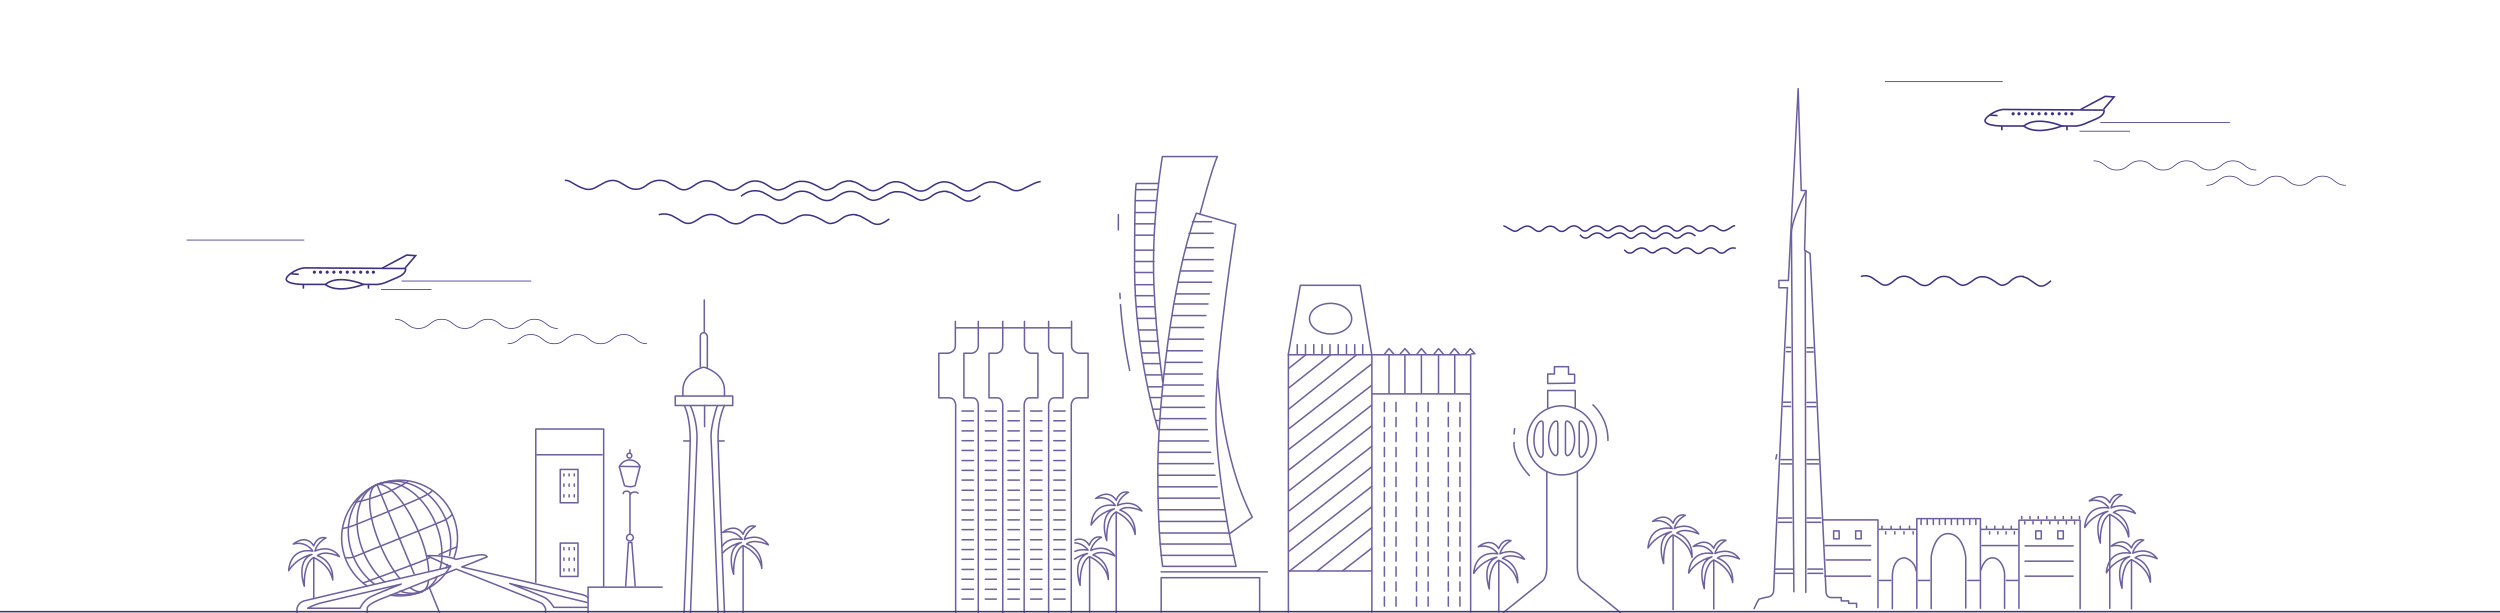 <?xml version="1.0" encoding="utf-8"?>
<!-- Generator: Adobe Illustrator 25.4.1, SVG Export Plug-In . SVG Version: 6.00 Build 0)  -->
<svg version="1.1" id="Layer_1" xmlns="http://www.w3.org/2000/svg" xmlns:xlink="http://www.w3.org/1999/xlink" x="0px" y="0px"
	 viewBox="0 0 817.5 200.4" style="enable-background:new 0 0 817.5 200.4;" xml:space="preserve">
<style type="text/css">
	.st0{fill:none;stroke:#6E609E;stroke-width:0.5;stroke-linecap:round;stroke-linejoin:round;}
	.st1{fill:none;stroke:#6E609E;stroke-width:0.5;stroke-linecap:round;stroke-linejoin:round;stroke-miterlimit:4;}
	.st2{fill:none;stroke:#3D3184;stroke-width:0.5;}
	.st3{fill:none;}
	.st4{fill:none;stroke:#3D3184;stroke-width:0.25;stroke-miterlimit:10;}
	.st5{fill:none;stroke:#3D3184;stroke-width:0.53;}
	.st6{fill:none;stroke:#3D3184;stroke-width:1.059;stroke-linecap:round;stroke-linejoin:round;stroke-dasharray:0,2.19;}
	.st7{fill:none;stroke:#3D3184;stroke-width:1.059;stroke-linecap:round;stroke-linejoin:round;}
	.st8{fill:none;stroke:#3D3184;stroke-width:0.265;}
	.st9{fill:none;stroke:#3D3184;stroke-width:0.487;}
	.st10{fill:none;stroke:#3D3184;stroke-width:0.5;stroke-linecap:round;stroke-linejoin:round;}
</style>
<path class="st0" d="M223.6,202.8c0,0,2.1-54,2.1-58.7c0-4.6-0.6-8.5-1.8-11.2"/>
<path class="st0" d="M225.8,132.8c0,0,2.4,4.8,2.1,11.3c-0.3,6.6-2.2,58.7-2.2,58.7"/>
<path class="st0" d="M234.9,202.6c0,0-2.2-57.1-2.4-59.8c-0.1-2.7,1.5-8.9,2.1-10.1"/>
<path class="st0" d="M236.9,132.6c0,0-2.1,4.3-2.1,10.1s2.2,60.1,2.2,60.1"/>
<line class="st0" x1="223.6" y1="144.2" x2="225.5" y2="144.2"/>
<line class="st0" x1="234.9" y1="144.2" x2="236.8" y2="144.2"/>
<rect x="220.8" y="129.5" class="st0" width="18.8" height="3.1"/>
<path class="st0" d="M223.3,129.3"/>
<path class="st0" d="M223.3,129.4v-1.8c0-5.8,6.6-7.5,6.6-7.5h0.4c0,0,6.6,1.8,6.6,7.5v1.8"/>
<path class="st0" d="M229,120v-10.2c0,0,0.1-1,1.1-1s1.2,1.2,1.2,1.2v10.2"/>
<line class="st0" x1="230.3" y1="98.1" x2="230.3" y2="108.5"/>
<line class="st0" x1="230.4" y1="132.6" x2="230.4" y2="139.5"/>
<polyline class="st0" points="216.5,192 192.3,192 192.3,200.7 "/>
<polyline class="st0" points="204.6,191.6 205.5,177.4 206.6,177.4 207.7,191.6 "/>
<path class="st0" d="M203.8,161.4c0,0,0-0.8,1.1-0.8s1.3,1,1.3,1s0.2-0.7,1.3-0.7s1.1,0.4,1.1,0.4"/>
<line class="st0" x1="206" y1="174.6" x2="206" y2="161.4"/>
<path class="st0" d="M206,176.9c0.6,0,1.1-0.5,1.1-1.1s-0.5-1.1-1.1-1.1s-1.1,0.5-1.1,1.1C204.8,176.4,205.3,176.9,206,176.9z"/>
<path class="st0" d="M207.7,158.8c0,0-1.3,0.8-3.5,0l-1.7-6.2c0,0,1-2.2,3.4-2.2s3.4,2.1,3.4,2.1L207.7,158.8z"/>
<line class="st0" x1="202.9" y1="152.5" x2="209.1" y2="152.6"/>
<path class="st0" d="M205.8,149.8c0.4,0,0.8-0.3,0.8-0.8c0-0.4-0.3-0.8-0.8-0.8c-0.4,0-0.8,0.3-0.8,0.8
	C205.1,149.5,205.4,149.8,205.8,149.8z"/>
<line class="st0" x1="206" y1="147.1" x2="206" y2="148.2"/>
<polyline class="st0" points="175.2,190.4 175.2,140.3 197.4,140.3 197.4,191.7 "/>
<line class="st0" x1="175.5" y1="148.7" x2="196.9" y2="148.7"/>
<rect x="183.2" y="153.5" class="st0" width="5.8" height="10.9"/>
<line class="st0" x1="184.4" y1="155" x2="184.4" y2="155.6"/>
<line class="st0" x1="184.4" y1="158.3" x2="184.4" y2="159"/>
<line class="st0" x1="184.4" y1="161.8" x2="184.4" y2="162.5"/>
<line class="st0" x1="186.1" y1="155" x2="186.1" y2="155.6"/>
<line class="st0" x1="186.1" y1="158.3" x2="186.1" y2="159"/>
<line class="st0" x1="186.1" y1="161.8" x2="186.1" y2="162.5"/>
<line class="st0" x1="187.8" y1="155" x2="187.8" y2="155.6"/>
<line class="st0" x1="187.8" y1="158.3" x2="187.8" y2="159"/>
<line class="st0" x1="187.8" y1="161.8" x2="187.8" y2="162.5"/>
<rect x="183.2" y="177.6" class="st0" width="5.8" height="10.9"/>
<line class="st0" x1="184.4" y1="179.1" x2="184.4" y2="179.8"/>
<line class="st0" x1="184.4" y1="182.5" x2="184.4" y2="183.2"/>
<line class="st0" x1="184.4" y1="186" x2="184.4" y2="186.7"/>
<line class="st0" x1="186.1" y1="179.1" x2="186.1" y2="179.8"/>
<line class="st0" x1="186.1" y1="182.5" x2="186.1" y2="183.2"/>
<line class="st0" x1="186.1" y1="186" x2="186.1" y2="186.7"/>
<line class="st0" x1="187.8" y1="179.1" x2="187.8" y2="179.8"/>
<line class="st0" x1="187.8" y1="182.5" x2="187.8" y2="183.2"/>
<line class="st0" x1="187.8" y1="186" x2="187.8" y2="186.7"/>
<path class="st0" d="M127.6,194.6c3.5,0.6,7.1,0.2,10.6-1.3c4.1-1.8,7.2-4.7,9.1-8.3"/>
<path class="st0" d="M129.1,194.2c3,0.6,6.1,0.4,9-0.7"/>
<path class="st0" d="M130.8,193.3c2.6,0.9,5.1,1,7.4,0c2.1-0.9,3.8-2.6,4.8-4.8"/>
<path class="st0" d="M134.1,192.2c1.6,1.1,3,1.6,4.1,1.1c1-0.4,1.7-1.6,1.9-3.3"/>
<line class="st0" x1="123.3" y1="158.5" x2="135.4" y2="187.6"/>
<path class="st0" d="M140.2,186.8c-0.2-3.7-1.4-8.5-3.6-13.5c-4.2-9.6-10.2-16.2-13.6-14.7c-3.3,1.5-2.7,10.4,1.5,20
	c1.8,4.2,4,7.9,6.2,10.5"/>
<path class="st0" d="M143.9,185.9c0.2-0.8,0.4-1.6,0.5-2.4c0.1-0.6,0.1-1.2,0.1-1.9c0.1-3.4-0.6-7.1-2.2-10.8
	c-4.2-9.6-12.8-15.1-19.2-12.3c-6.4,2.8-8.3,12.9-4.1,22.4c1.7,3.8,4,7,6.7,9.3"/>
<path class="st0" d="M147,181.7c0.8-3.9,0.4-8.2-1.4-12.3c-4.2-9.6-14.2-14.5-22.5-10.9s-11.6,14.3-7.4,23.9
	c1.5,3.5,3.9,6.4,6.6,8.5"/>
<path class="st0" d="M145.9,185.7c0.1-0.4,0.2-0.7,0.4-1.1"/>
<path class="st0" d="M148.5,182.3c1.6-4.4,1.5-9.3-0.5-13.9c-4.2-9.6-15.3-14-24.9-9.8s-14,15.3-9.8,24.9c1.5,3.4,3.9,6.2,6.7,8.1"
	/>
<path class="st0" d="M97.1,200.4v-1.2c0,0,0.1-2,2.3-2.7c2.2-0.6,48-11.2,48-11.2l-7.8-3.6c0,0,5.4-0.3,9.6,1.2c0,0,6.7-1.5,8.3-1.5
	s1.8,0.7,1.8,0.7l-8.3,3.3l39.2,9c0,0,1.5,0.3,2,1"/>
<path class="st0" d="M178.4,200.4v-1.3c0,0-0.4-1.4-1.4-1.9c-1-0.6-27.8-11.1-27.8-11.1l-24.7,9.8c0,0-4.4,1.7-4.4,3v1.5"/>
<line class="st0" x1="143.8" y1="200.5" x2="140.5" y2="192.4"/>
<path class="st0" d="M116,164.2c0,0,2.9-0.2,8.6-2.4c5.7-2.2,8.7-4.3,8.7-4.3"/>
<path class="st0" d="M112.1,172.8c0,0,1.9-0.3,3.6-1c1.6-0.6,17.2-6.9,20.1-8.2c2.9-1.3,5.2-2.4,5.5-3.2"/>
<path class="st0" d="M113.1,182.4c0,0,1.8,0.2,3.1-0.5c1.3-0.6,27.6-11,29.2-11.8c1.6-0.8,2.4-1.8,2.4-1.8"/>
<path class="st0" d="M118.8,190.6c0,0,20.7-7.5,21.7-8.2"/>
<line class="st0" x1="143.6" y1="181.3" x2="149.4" y2="178.8"/>
<path class="st0" d="M100.6,198.9h17.1c0,0,1.1-2.5,3.4-3.7s10.1-4.2,10.1-4.2s-23,5.4-26,6.1C102.4,197.8,100.6,198.9,100.6,198.9z
	"/>
<path class="st0" d="M192,198.6h-10.9c0,0-1.3-2.4-3.2-3.3c-1.9-0.9-11.2-4.5-11.2-4.5s25,6.2,25.3,6.2"/>
<path class="st0" d="M102.6,182.3c0,0-3.3,1.2-3.1,9.4c0,0-2.9-8.3,2.5-10.4c0,0-4.7,0.8-7.6,5.3c0,0,0.1-7.6,7.9-6.4
	c0,0-2.1-3.4-6.4-2.3c0,0,4.1-3.5,6.7,0.6c0,0,1-3.4,4-2.6c0,0-2.9,1.4-3.6,4.3c0,0,5-2.5,8,1.8c0,0-4.7-2.3-7.2-0.3
	c0,0,5.3,1.4,5,8C108.7,189.7,108.5,185.2,102.6,182.3z"/>
<line class="st0" x1="102.6" y1="182.4" x2="102.6" y2="195.5"/>
<path class="st0" d="M236.2,178.5c1.1-1.5,3-2.7,6.5-2.1c0,0-2.1-3.4-6.4-2.3c0,0,4.1-3.5,6.7,0.6c0,0,1-3.4,4-2.6
	c0,0-2.9,1.4-3.6,4.3c0,0,5-2.5,7.9,1.8c0,0-4.7-2.3-7.2-0.3c0,0,5.3,1.4,5,8c0,0-0.2-4.6-6.1-7.5c0,0-3.3,1.2-3.1,9.4
	c0,0-2.9-8.3,2.5-10.4c0,0-3.3,0.5-6.1,3.4"/>
<line class="st0" x1="243" y1="178.6" x2="243" y2="200.5"/>
<path class="st0" d="M312.5,200.2v-67.7c0,0,0-2.4-2.2-2.4H307v-14.6h3c0,0,2.4-0.2,2.4-2.5v-7.9"/>
<path class="st0" d="M350.3,200.2v-67.7c0,0,0-2.4,2.2-2.4h3.3v-14.6h-3c0,0-2.4-0.2-2.4-2.5v-7.9"/>
<path class="st0" d="M319.9,200.2v-67.7c0,0,0-2.4-1.9-2.4h-2.8v-14.6h2.6c0,0,2.1-0.2,2.1-2.5v-7.9"/>
<path class="st0" d="M342.9,200.2v-67.7c0,0,0-2.4,1.9-2.4h2.8v-14.6H345c0,0-2.1-0.2-2.1-2.5v-7.9"/>
<path class="st0" d="M327.9,200.2v-67.7c0,0,0-2.4-1.8-2.4h-2.7v-14.6h2.5c0,0,2-0.2,2-2.5v-7.9"/>
<path class="st0" d="M334.9,200.2v-67.7c0,0,0-2.4,1.8-2.4h2.7v-14.6H337c0,0-2-0.2-2-2.5v-7.9"/>
<line class="st0" x1="312.5" y1="107.2" x2="350.2" y2="107.2"/>
<line class="st0" x1="314.6" y1="134.4" x2="318.3" y2="134.4"/>
<line class="st0" x1="314.6" y1="137.6" x2="318.3" y2="137.6"/>
<line class="st0" x1="314.6" y1="140.9" x2="318.3" y2="140.9"/>
<line class="st0" x1="314.6" y1="144.1" x2="318.3" y2="144.1"/>
<line class="st0" x1="314.6" y1="147.3" x2="318.3" y2="147.3"/>
<line class="st0" x1="314.6" y1="150.6" x2="318.3" y2="150.6"/>
<line class="st0" x1="314.6" y1="173.2" x2="318.3" y2="173.2"/>
<line class="st0" x1="314.6" y1="153.8" x2="318.3" y2="153.8"/>
<line class="st0" x1="314.6" y1="176.5" x2="318.3" y2="176.5"/>
<line class="st0" x1="314.6" y1="157" x2="318.3" y2="157"/>
<line class="st0" x1="314.6" y1="179.7" x2="318.3" y2="179.7"/>
<line class="st0" x1="314.6" y1="160.3" x2="318.3" y2="160.3"/>
<line class="st0" x1="314.6" y1="182.9" x2="318.3" y2="182.9"/>
<line class="st0" x1="314.6" y1="163.5" x2="318.3" y2="163.5"/>
<line class="st0" x1="314.6" y1="186.2" x2="318.3" y2="186.2"/>
<line class="st0" x1="314.6" y1="166.8" x2="318.3" y2="166.8"/>
<line class="st0" x1="314.6" y1="189.4" x2="318.3" y2="189.4"/>
<line class="st0" x1="314.6" y1="170" x2="318.3" y2="170"/>
<line class="st0" x1="314.6" y1="192.7" x2="318.3" y2="192.7"/>
<line class="st0" x1="314.6" y1="195.9" x2="318.3" y2="195.9"/>
<line class="st0" x1="322.2" y1="134.4" x2="325.8" y2="134.4"/>
<line class="st0" x1="322.2" y1="137.6" x2="325.8" y2="137.6"/>
<line class="st0" x1="322.2" y1="140.9" x2="325.8" y2="140.9"/>
<line class="st0" x1="322.2" y1="144.1" x2="325.8" y2="144.1"/>
<line class="st0" x1="322.2" y1="147.3" x2="325.8" y2="147.3"/>
<line class="st0" x1="322.2" y1="150.6" x2="325.8" y2="150.6"/>
<line class="st0" x1="322.2" y1="173.2" x2="325.8" y2="173.2"/>
<line class="st0" x1="322.2" y1="153.8" x2="325.8" y2="153.8"/>
<line class="st0" x1="322.2" y1="176.5" x2="325.8" y2="176.5"/>
<line class="st0" x1="322.2" y1="157" x2="325.8" y2="157"/>
<line class="st0" x1="322.2" y1="179.7" x2="325.8" y2="179.7"/>
<line class="st0" x1="322.2" y1="160.3" x2="325.8" y2="160.3"/>
<line class="st0" x1="322.2" y1="182.9" x2="325.8" y2="182.9"/>
<line class="st0" x1="322.2" y1="163.5" x2="325.8" y2="163.5"/>
<line class="st0" x1="322.2" y1="186.2" x2="325.8" y2="186.2"/>
<line class="st0" x1="322.2" y1="166.8" x2="325.8" y2="166.8"/>
<line class="st0" x1="322.2" y1="189.4" x2="325.8" y2="189.4"/>
<line class="st0" x1="322.2" y1="170" x2="325.8" y2="170"/>
<line class="st0" x1="322.2" y1="192.7" x2="325.8" y2="192.7"/>
<line class="st0" x1="322.2" y1="195.9" x2="325.8" y2="195.9"/>
<line class="st0" x1="329.6" y1="134.4" x2="333.3" y2="134.4"/>
<line class="st0" x1="329.6" y1="137.6" x2="333.3" y2="137.6"/>
<line class="st0" x1="329.6" y1="140.9" x2="333.3" y2="140.9"/>
<line class="st0" x1="329.6" y1="144.1" x2="333.3" y2="144.1"/>
<line class="st0" x1="329.6" y1="147.3" x2="333.3" y2="147.3"/>
<line class="st0" x1="329.6" y1="150.6" x2="333.3" y2="150.6"/>
<line class="st0" x1="329.6" y1="173.2" x2="333.3" y2="173.2"/>
<line class="st0" x1="329.6" y1="153.8" x2="333.3" y2="153.8"/>
<line class="st0" x1="329.6" y1="176.5" x2="333.3" y2="176.5"/>
<line class="st0" x1="329.6" y1="157" x2="333.3" y2="157"/>
<line class="st0" x1="329.6" y1="179.7" x2="333.3" y2="179.7"/>
<line class="st0" x1="329.6" y1="160.3" x2="333.3" y2="160.3"/>
<line class="st0" x1="329.6" y1="182.9" x2="333.3" y2="182.9"/>
<line class="st0" x1="329.6" y1="163.5" x2="333.3" y2="163.5"/>
<line class="st0" x1="329.6" y1="186.2" x2="333.3" y2="186.2"/>
<line class="st0" x1="329.6" y1="166.8" x2="333.3" y2="166.8"/>
<line class="st0" x1="329.6" y1="189.4" x2="333.3" y2="189.4"/>
<line class="st0" x1="329.6" y1="170" x2="333.3" y2="170"/>
<line class="st0" x1="329.6" y1="192.7" x2="333.3" y2="192.7"/>
<line class="st0" x1="329.6" y1="195.9" x2="333.3" y2="195.9"/>
<line class="st0" x1="337" y1="134.4" x2="340.7" y2="134.4"/>
<line class="st0" x1="337" y1="137.6" x2="340.7" y2="137.6"/>
<line class="st0" x1="337" y1="140.9" x2="340.7" y2="140.9"/>
<line class="st0" x1="337" y1="144.1" x2="340.7" y2="144.1"/>
<line class="st0" x1="337" y1="147.3" x2="340.7" y2="147.3"/>
<line class="st0" x1="337" y1="150.6" x2="340.7" y2="150.6"/>
<line class="st0" x1="337" y1="173.2" x2="340.7" y2="173.2"/>
<line class="st0" x1="337" y1="153.8" x2="340.7" y2="153.8"/>
<line class="st0" x1="337" y1="176.5" x2="340.7" y2="176.5"/>
<line class="st0" x1="337" y1="157" x2="340.7" y2="157"/>
<line class="st0" x1="337" y1="179.7" x2="340.7" y2="179.7"/>
<line class="st0" x1="337" y1="160.3" x2="340.7" y2="160.3"/>
<line class="st0" x1="337" y1="182.9" x2="340.7" y2="182.9"/>
<line class="st0" x1="337" y1="163.5" x2="340.7" y2="163.5"/>
<line class="st0" x1="337" y1="186.2" x2="340.7" y2="186.2"/>
<line class="st0" x1="337" y1="166.8" x2="340.7" y2="166.8"/>
<line class="st0" x1="337" y1="189.4" x2="340.7" y2="189.4"/>
<line class="st0" x1="337" y1="170" x2="340.7" y2="170"/>
<line class="st0" x1="337" y1="192.7" x2="340.7" y2="192.7"/>
<line class="st0" x1="337" y1="195.9" x2="340.7" y2="195.9"/>
<line class="st0" x1="344.6" y1="134.4" x2="348.3" y2="134.4"/>
<line class="st0" x1="344.6" y1="137.6" x2="348.3" y2="137.6"/>
<line class="st0" x1="344.6" y1="140.9" x2="348.3" y2="140.9"/>
<line class="st0" x1="344.6" y1="144.1" x2="348.3" y2="144.1"/>
<line class="st0" x1="344.6" y1="147.3" x2="348.3" y2="147.3"/>
<line class="st0" x1="344.6" y1="150.6" x2="348.3" y2="150.6"/>
<line class="st0" x1="344.6" y1="173.2" x2="348.3" y2="173.2"/>
<line class="st0" x1="344.6" y1="153.8" x2="348.3" y2="153.8"/>
<line class="st0" x1="344.6" y1="176.5" x2="348.3" y2="176.5"/>
<line class="st0" x1="344.6" y1="157" x2="348.3" y2="157"/>
<line class="st0" x1="344.6" y1="179.7" x2="348.3" y2="179.7"/>
<line class="st0" x1="344.6" y1="160.3" x2="348.3" y2="160.3"/>
<line class="st0" x1="344.6" y1="182.9" x2="348.3" y2="182.9"/>
<line class="st0" x1="344.6" y1="163.5" x2="348.3" y2="163.5"/>
<line class="st0" x1="344.6" y1="186.2" x2="348.3" y2="186.2"/>
<line class="st0" x1="344.6" y1="166.8" x2="348.3" y2="166.8"/>
<line class="st0" x1="344.6" y1="189.4" x2="348.3" y2="189.4"/>
<line class="st0" x1="344.6" y1="170" x2="348.3" y2="170"/>
<line class="st0" x1="344.6" y1="192.7" x2="348.3" y2="192.7"/>
<line class="st0" x1="344.6" y1="195.9" x2="348.3" y2="195.9"/>
<polyline class="st0" points="379.7,200.1 379.7,188.9 411.9,188.9 411.9,200.1 "/>
<line class="st0" x1="414.4" y1="187" x2="379.7" y2="187"/>
<path class="st0" d="M404.2,185.2h-24c0,0-1.6-8.8-1.6-31s4.8-63.7,12.6-84.5l12.9,3.7c0,0-6.5,40.8-6.5,61
	C397.5,154.5,402.9,179.8,404.2,185.2z"/>
<path class="st0" d="M378.7,140.5c0,0-7.7-24.9-7.7-53.2s0.6-27.3,0.6-27.3h7.1"/>
<path class="st0" d="M392.4,69.9c0,0,4.1-15.7,5.7-18.7h-18c0,0-2.9,16.8-2.9,35s3,38.7,3,38.7"/>
<path class="st0" d="M398.1,121.2c0,0,1.1,28.4,11.4,47.9l-7.4,5.4"/>
<line class="st0" x1="395" y1="99.4" x2="383.9" y2="99.4"/>
<line class="st0" x1="393.5" y1="125.9" x2="380.3" y2="125.9"/>
<line class="st0" x1="396.8" y1="151.6" x2="378.7" y2="151.6"/>
<line class="st0" x1="394.3" y1="103.2" x2="383.4" y2="103.2"/>
<line class="st0" x1="393.7" y1="129.5" x2="380" y2="129.5"/>
<line class="st0" x1="397.3" y1="155.4" x2="378.7" y2="155.4"/>
<line class="st0" x1="396.8" y1="81" x2="387.8" y2="81"/>
<line class="st0" x1="393.6" y1="107.1" x2="382.7" y2="107.1"/>
<line class="st0" x1="393.9" y1="133.2" x2="379.7" y2="133.2"/>
<line class="st0" x1="398" y1="159.2" x2="378.7" y2="159.2"/>
<line class="st0" x1="396.7" y1="84.9" x2="386.8" y2="84.9"/>
<line class="st0" x1="393.6" y1="110.9" x2="382.3" y2="110.9"/>
<line class="st0" x1="394.3" y1="136.9" x2="379.3" y2="136.9"/>
<line class="st0" x1="398.8" y1="162.9" x2="378.7" y2="162.9"/>
<line class="st0" x1="396.7" y1="88.6" x2="386.1" y2="88.6"/>
<line class="st0" x1="393.2" y1="114.7" x2="381.6" y2="114.7"/>
<line class="st0" x1="394.8" y1="140.5" x2="379.1" y2="140.5"/>
<line class="st0" x1="400.4" y1="166.7" x2="378.8" y2="166.7"/>
<line class="st0" x1="396.2" y1="92.3" x2="385.3" y2="92.3"/>
<line class="st0" x1="393.1" y1="118.5" x2="381" y2="118.5"/>
<line class="st0" x1="395.2" y1="144.2" x2="379" y2="144.2"/>
<line class="st0" x1="401.1" y1="170.5" x2="379.1" y2="170.5"/>
<line class="st0" x1="402.7" y1="177.9" x2="379.4" y2="177.9"/>
<line class="st0" x1="395.5" y1="96.1" x2="384.6" y2="96.1"/>
<line class="st0" x1="393.2" y1="122.3" x2="380.7" y2="122.3"/>
<line class="st0" x1="395.9" y1="147.9" x2="378.8" y2="147.9"/>
<line class="st0" x1="401.8" y1="174.3" x2="379.2" y2="174.3"/>
<line class="st0" x1="403.4" y1="181.6" x2="379.7" y2="181.6"/>
<line class="st0" x1="371.3" y1="81.8" x2="377.3" y2="81.8"/>
<line class="st0" x1="371.1" y1="85.5" x2="377.3" y2="85.5"/>
<line class="st0" x1="371.2" y1="89.1" x2="377.1" y2="89.1"/>
<line class="st0" x1="371.2" y1="93.1" x2="377.1" y2="93.1"/>
<line class="st0" x1="371.2" y1="96.7" x2="377.1" y2="96.7"/>
<line class="st0" x1="371.6" y1="100.3" x2="377.5" y2="100.3"/>
<line class="st0" x1="371.9" y1="104.1" x2="377.9" y2="104.1"/>
<line class="st0" x1="372.3" y1="107.9" x2="378.3" y2="107.9"/>
<line class="st0" x1="372.8" y1="111.6" x2="378.7" y2="111.6"/>
<line class="st0" x1="373.4" y1="115.4" x2="378.9" y2="115.4"/>
<line class="st0" x1="373.9" y1="118.9" x2="379.4" y2="118.9"/>
<line class="st0" x1="374.6" y1="122.6" x2="379.9" y2="122.6"/>
<line class="st0" x1="375.4" y1="126.5" x2="380" y2="126.5"/>
<line class="st0" x1="376.1" y1="130" x2="379.7" y2="130"/>
<line class="st0" x1="377" y1="133.8" x2="379.4" y2="133.8"/>
<line class="st0" x1="378" y1="137.5" x2="379" y2="137.5"/>
<polyline class="st0" points="421.3,200.1 421.3,115.8 425.2,93.3 444.8,93.3 448.6,116.2 448.6,200.1 "/>
<polyline class="st0" points="480.9,200.1 480.9,116 421.3,116 "/>
<line class="st0" x1="448.7" y1="128.8" x2="480.8" y2="128.8"/>
<polyline class="st0" points="452.8,115.7 454.2,114 455.7,115.7 "/>
<polyline class="st0" points="457.9,115.7 459.4,114 460.9,115.7 "/>
<polyline class="st0" points="463.4,115.7 464.8,114 466.3,115.7 "/>
<polyline class="st0" points="469,115.7 470.4,114 471.9,115.7 "/>
<polyline class="st0" points="474.2,115.7 475.6,114 477.1,115.7 "/>
<polyline class="st0" points="479.3,115.7 480.8,114 482.3,115.7 481.2,115.7 "/>
<line class="st0" x1="454.2" y1="128.5" x2="454.2" y2="116.2"/>
<line class="st0" x1="459.4" y1="128.5" x2="459.4" y2="116.2"/>
<line class="st0" x1="464.8" y1="128.5" x2="464.8" y2="116.2"/>
<line class="st0" x1="470.4" y1="128.5" x2="470.4" y2="116.2"/>
<line class="st0" x1="475.7" y1="128.5" x2="475.7" y2="116.2"/>
<line class="st0" x1="424.2" y1="112.7" x2="424.2" y2="115.6"/>
<line class="st0" x1="426.9" y1="112.7" x2="426.9" y2="115.6"/>
<line class="st0" x1="429.6" y1="112.7" x2="429.6" y2="115.6"/>
<line class="st0" x1="432.3" y1="112.7" x2="432.3" y2="115.6"/>
<line class="st0" x1="434.9" y1="112.7" x2="434.9" y2="115.6"/>
<line class="st0" x1="437.6" y1="112.7" x2="437.6" y2="115.6"/>
<line class="st0" x1="440.3" y1="112.7" x2="440.3" y2="115.6"/>
<line class="st0" x1="443" y1="112.7" x2="443" y2="115.6"/>
<line class="st0" x1="445.6" y1="112.7" x2="445.6" y2="115.6"/>
<ellipse class="st0" cx="435.1" cy="104.2" rx="6.9" ry="5"/>
<line class="st0" x1="427" y1="116" x2="421.5" y2="120.4"/>
<line class="st0" x1="435" y1="116.1" x2="421.5" y2="126.8"/>
<line class="st0" x1="443.5" y1="116.1" x2="421.5" y2="133.7"/>
<line class="st0" x1="448.3" y1="119.2" x2="421.6" y2="140.1"/>
<line class="st0" x1="448.4" y1="126.1" x2="421.5" y2="146.9"/>
<line class="st0" x1="448.5" y1="132.5" x2="421.6" y2="153.6"/>
<line class="st0" x1="448.5" y1="139.3" x2="421.6" y2="160.4"/>
<line class="st0" x1="448.5" y1="146" x2="421.6" y2="167"/>
<line class="st0" x1="448.5" y1="152.7" x2="421.6" y2="173.8"/>
<line class="st0" x1="448.5" y1="159.1" x2="421.6" y2="180.2"/>
<line class="st0" x1="448.5" y1="165.8" x2="421.6" y2="186.8"/>
<line class="st0" x1="430.8" y1="186.7" x2="448.5" y2="172.6"/>
<line class="st0" x1="421.5" y1="186.7" x2="448.4" y2="186.7"/>
<line class="st0" x1="439.1" y1="186.6" x2="448.5" y2="179.3"/>
<line class="st0" x1="452.7" y1="131.6" x2="452.7" y2="134.6"/>
<line class="st0" x1="452.7" y1="136.5" x2="452.7" y2="139.5"/>
<line class="st0" x1="452.7" y1="141.4" x2="452.7" y2="144.4"/>
<line class="st0" x1="452.7" y1="146.3" x2="452.7" y2="149.3"/>
<line class="st0" x1="452.7" y1="151.2" x2="452.7" y2="154.2"/>
<line class="st0" x1="452.7" y1="156" x2="452.7" y2="159.1"/>
<line class="st0" x1="452.7" y1="160.9" x2="452.7" y2="164"/>
<line class="st0" x1="452.7" y1="165.8" x2="452.7" y2="168.9"/>
<line class="st0" x1="452.7" y1="170.7" x2="452.7" y2="173.8"/>
<line class="st0" x1="452.7" y1="175.6" x2="452.7" y2="178.6"/>
<line class="st0" x1="452.7" y1="180.5" x2="452.7" y2="183.5"/>
<line class="st0" x1="452.7" y1="185.4" x2="452.7" y2="188.4"/>
<line class="st0" x1="452.7" y1="190.3" x2="452.7" y2="193.3"/>
<line class="st0" x1="452.7" y1="195.2" x2="452.7" y2="198.2"/>
<line class="st0" x1="463.2" y1="131.6" x2="463.2" y2="134.6"/>
<line class="st0" x1="463.2" y1="136.5" x2="463.2" y2="139.5"/>
<line class="st0" x1="463.2" y1="141.4" x2="463.2" y2="144.4"/>
<line class="st0" x1="463.2" y1="146.3" x2="463.2" y2="149.3"/>
<line class="st0" x1="463.2" y1="151.2" x2="463.2" y2="154.2"/>
<line class="st0" x1="463.2" y1="156" x2="463.2" y2="159.1"/>
<line class="st0" x1="463.2" y1="160.9" x2="463.2" y2="164"/>
<line class="st0" x1="463.2" y1="165.8" x2="463.2" y2="168.9"/>
<line class="st0" x1="463.2" y1="170.7" x2="463.2" y2="173.8"/>
<line class="st0" x1="463.2" y1="175.6" x2="463.2" y2="178.6"/>
<line class="st0" x1="463.2" y1="180.5" x2="463.2" y2="183.5"/>
<line class="st0" x1="463.2" y1="185.4" x2="463.2" y2="188.4"/>
<line class="st0" x1="463.2" y1="190.3" x2="463.2" y2="193.3"/>
<line class="st0" x1="463.2" y1="195.2" x2="463.2" y2="198.2"/>
<line class="st0" x1="473.6" y1="131.6" x2="473.6" y2="134.6"/>
<line class="st0" x1="473.6" y1="136.5" x2="473.6" y2="139.5"/>
<line class="st0" x1="473.6" y1="141.4" x2="473.6" y2="144.4"/>
<line class="st0" x1="473.6" y1="146.3" x2="473.6" y2="149.3"/>
<line class="st0" x1="473.6" y1="151.2" x2="473.6" y2="154.2"/>
<line class="st0" x1="473.6" y1="156" x2="473.6" y2="159.1"/>
<line class="st0" x1="473.6" y1="160.9" x2="473.6" y2="164"/>
<line class="st0" x1="473.6" y1="165.8" x2="473.6" y2="168.9"/>
<line class="st0" x1="473.6" y1="170.7" x2="473.6" y2="173.8"/>
<line class="st0" x1="473.6" y1="175.6" x2="473.6" y2="178.6"/>
<line class="st0" x1="473.6" y1="180.5" x2="473.6" y2="183.5"/>
<line class="st0" x1="473.6" y1="185.4" x2="473.6" y2="188.4"/>
<line class="st0" x1="473.6" y1="190.3" x2="473.6" y2="193.3"/>
<line class="st0" x1="473.6" y1="195.2" x2="473.6" y2="198.2"/>
<line class="st0" x1="456.5" y1="131.6" x2="456.5" y2="134.6"/>
<line class="st0" x1="456.5" y1="136.5" x2="456.5" y2="139.5"/>
<line class="st0" x1="456.5" y1="141.4" x2="456.5" y2="144.4"/>
<line class="st0" x1="456.5" y1="146.3" x2="456.5" y2="149.3"/>
<line class="st0" x1="456.5" y1="151.2" x2="456.5" y2="154.2"/>
<line class="st0" x1="456.5" y1="156" x2="456.5" y2="159.1"/>
<line class="st0" x1="456.5" y1="160.9" x2="456.5" y2="164"/>
<line class="st0" x1="456.5" y1="165.8" x2="456.5" y2="168.9"/>
<line class="st0" x1="456.5" y1="170.7" x2="456.5" y2="173.8"/>
<line class="st0" x1="456.5" y1="175.6" x2="456.5" y2="178.6"/>
<line class="st0" x1="456.5" y1="180.5" x2="456.5" y2="183.5"/>
<line class="st0" x1="456.5" y1="185.4" x2="456.5" y2="188.4"/>
<line class="st0" x1="456.5" y1="190.3" x2="456.5" y2="193.3"/>
<line class="st0" x1="456.5" y1="195.2" x2="456.5" y2="198.2"/>
<line class="st0" x1="467" y1="131.6" x2="467" y2="134.6"/>
<line class="st0" x1="467" y1="136.5" x2="467" y2="139.5"/>
<line class="st0" x1="467" y1="141.4" x2="467" y2="144.4"/>
<line class="st0" x1="467" y1="146.3" x2="467" y2="149.3"/>
<line class="st0" x1="467" y1="151.2" x2="467" y2="154.2"/>
<line class="st0" x1="467" y1="156" x2="467" y2="159.1"/>
<line class="st0" x1="467" y1="160.9" x2="467" y2="164"/>
<line class="st0" x1="467" y1="165.8" x2="467" y2="168.9"/>
<line class="st0" x1="467" y1="170.7" x2="467" y2="173.8"/>
<line class="st0" x1="467" y1="175.6" x2="467" y2="178.6"/>
<line class="st0" x1="467" y1="180.5" x2="467" y2="183.5"/>
<line class="st0" x1="467" y1="185.4" x2="467" y2="188.4"/>
<line class="st0" x1="467" y1="190.3" x2="467" y2="193.3"/>
<line class="st0" x1="467" y1="195.2" x2="467" y2="198.2"/>
<line class="st0" x1="477.4" y1="131.6" x2="477.4" y2="134.6"/>
<line class="st0" x1="477.4" y1="136.5" x2="477.4" y2="139.5"/>
<line class="st0" x1="477.4" y1="141.4" x2="477.4" y2="144.4"/>
<line class="st0" x1="477.4" y1="146.3" x2="477.4" y2="149.3"/>
<line class="st0" x1="477.4" y1="151.2" x2="477.4" y2="154.2"/>
<line class="st0" x1="477.4" y1="156" x2="477.4" y2="159.1"/>
<line class="st0" x1="477.4" y1="160.9" x2="477.4" y2="164"/>
<line class="st0" x1="477.4" y1="165.8" x2="477.4" y2="168.9"/>
<line class="st0" x1="477.4" y1="170.7" x2="477.4" y2="173.8"/>
<line class="st0" x1="477.4" y1="175.6" x2="477.4" y2="178.6"/>
<line class="st0" x1="477.4" y1="180.5" x2="477.4" y2="183.5"/>
<line class="st0" x1="477.4" y1="185.4" x2="477.4" y2="188.4"/>
<line class="st0" x1="477.4" y1="190.3" x2="477.4" y2="193.3"/>
<line class="st0" x1="477.4" y1="195.2" x2="477.4" y2="198.2"/>
<path class="st0" d="M491.6,200.3l12.9-10.4c0,0,1.3-1,1.3-4.6v-31"/>
<path class="st0" d="M529.9,200.3l-12.8-10.4c0,0-1.3-1-1.3-4.6v-31"/>
<ellipse transform="matrix(0.383 -0.924 0.924 0.383 182.121 560.547)" class="st1" cx="510.5" cy="144" rx="11.3" ry="11.3"/>
<path class="st0" d="M520.9,132.4c0,0,5,4.2,4.9,11.6"/>
<path class="st0" d="M495.1,144.7c0,0-0.7,4.6,5,10.8"/>
<path class="st0" d="M495.3,140.2c0,0-0.2,1-0.2,1.7"/>
<polyline class="st0" points="506.1,133.3 506.1,127.7 515.1,127.7 515.1,133.3 "/>
<polygon class="st0" points="506.1,125.4 506.1,122.3 508.3,122.3 508.3,119.9 512.9,119.9 512.9,122.4 514.9,122.4 514.9,125.3 "/>
<path class="st0" d="M509.4,138.7v9.3c0,0-0.1,1-0.7,1s-2.3-1.7-2.3-5.3s1.3-5.9,2.4-6C508.8,137.7,509.4,137.5,509.4,138.7z"/>
<path class="st0" d="M511.9,138.7v9.3c0,0,0.1,1,0.7,1s2.3-1.7,2.3-5.3s-1.3-5.9-2.4-6C512.5,137.7,511.9,137.5,511.9,138.7z"/>
<path class="st0" d="M504.6,138.7v9.7c0,0-0.1,1.1-0.7,1.1s-2.3-1.8-2.3-5.5c0-3.8,1.3-6.2,2.4-6.3
	C504,137.7,504.6,137.5,504.6,138.7z"/>
<path class="st0" d="M516.4,138.7v9.7c0,0,0.1,1.1,0.7,1.1c0.6,0,2.3-1.8,2.3-5.5c0-3.8-1.3-6.2-2.4-6.3
	C517,137.7,516.4,137.5,516.4,138.7z"/>
<path class="st0" d="M366.2,95.9c0,0,0,0.6,0.1,1.7"/>
<path class="st0" d="M366.4,99.6c0.3,4.5,1.1,12.5,3,21.5"/>
<path class="st0" d="M490.1,183.2c0,0-3.3,1.2-3.1,9.4c0,0-2.9-8.3,2.5-10.4c0,0-4.7,0.8-7.6,5.3c0,0,0.1-7.6,7.9-6.4
	c0,0-2.1-3.4-6.4-2.3c0,0,4.1-3.5,6.7,0.6c0,0,1-3.4,4-2.6c0,0-2.9,1.4-3.6,4.3c0,0,5-2.5,8,1.8c0,0-4.7-2.3-7.2-0.3
	c0,0,5.3,1.4,5,8C496.2,190.7,496,186.1,490.1,183.2z"/>
<line class="st0" x1="490.1" y1="183.4" x2="490.1" y2="200"/>
<path class="st0" d="M351.5,176.6c1.4-0.5,3.3-0.6,4.7,1.7c0,0,1-3.4,4-2.6c0,0-2.9,1.4-3.5,4.3c0,0,5-2.5,7.9,1.8
	c0,0-4.6-2.3-7.2-0.3c0,0,5.3,1.4,5,8c0,0-0.2-4.6-6.1-7.5c0,0-3.3,1.2-3.1,9.4c0,0-2.9-8.3,2.4-10.4c0,0-2,0.3-4.2,1.8"/>
<line class="st0" x1="356.3" y1="182.3" x2="356.3" y2="200.1"/>
<path class="st0" d="M351.5,180.3c1.1-0.5,2.5-0.7,4.3-0.4c0,0-1.4-2.2-4.3-2.4"/>
<path class="st0" d="M365,167.4c0,0-3.3,1.2-3.1,9.4c0,0-2.9-8.3,2.5-10.4c0,0-4.7,0.8-7.6,5.3c0,0,0.1-7.6,7.9-6.4
	c0,0-2.1-3.4-6.4-2.3c0,0,4.1-3.5,6.7,0.6c0,0,1-3.4,4-2.6c0,0-2.9,1.4-3.6,4.3c0,0,5-2.5,8,1.8c0,0-4.7-2.3-7.2-0.3
	c0,0,5.3,1.4,5,8C371.1,174.9,370.9,170.3,365,167.4z"/>
<line class="st0" x1="365" y1="167.6" x2="365" y2="200.2"/>
<line class="st0" x1="396.2" y1="72.5" x2="389.9" y2="72.5"/>
<line class="st0" x1="396.7" y1="76.3" x2="388.8" y2="76.3"/>
<line class="st0" x1="371.6" y1="62" x2="378.2" y2="62"/>
<line class="st0" x1="371.3" y1="65.6" x2="378" y2="65.6"/>
<line class="st0" x1="371.3" y1="69.5" x2="377.7" y2="69.5"/>
<line class="st0" x1="371.3" y1="73.2" x2="377.7" y2="73.2"/>
<line class="st0" x1="371.3" y1="76.9" x2="377.3" y2="76.9"/>
<line class="st0" x1="365.7" y1="70.2" x2="365.7" y2="75.2"/>
<path class="st2" d="M340.3,59.4c-0.1,0-0.2,0-0.3,0c-1,0.2-1.9,0.6-2.7,1c-1.1,0.5-2.1,1.1-3.2,1.6c-1.3,0.5-2.5,0.5-3.7-0.2
	c-0.8-0.5-1.7-1-2.6-1.4c-2-1-4.1-1.3-6.2-0.3c-0.8,0.4-1.5,0.9-2.3,1.3c-0.6,0.3-1.2,0.7-1.9,0.9c-1,0.3-2,0.1-2.9-0.4
	c-0.8-0.5-1.6-1-2.4-1.5c-1.8-1-3.7-1.3-5.7-0.4c-0.9,0.4-1.7,1-2.5,1.5c-1.5,1.1-3.1,1.3-4.8,0.5c-0.9-0.4-1.7-1-2.5-1.5
	c-2.4-1.4-4.8-1.5-7.2,0.1c-0.6,0.4-1.1,0.8-1.7,1.1c-1.2,0.7-2.4,0.9-3.7,0.3c-0.5-0.2-1-0.6-1.5-0.9c-0.8-0.4-1.5-0.9-2.3-1.3
	c-0.6-0.3-1.2-0.4-1.7-0.5v-0.1c-0.1,0-0.2,0-0.2,0c-0.8-0.1-1.5,0-2.3,0.2c-1.1,0.3-2,0.9-2.9,1.6c-1,0.7-2.1,1.1-3.2,1.1
	c-0.4-0.1-0.9-0.3-1.3-0.5c-0.8-0.5-1.7-1-2.6-1.4c-1.2-0.6-2.4-0.9-3.6-0.9h-0.1c0,0,0,0-0.1,0c-0.2,0-0.4,0-0.5,0s-0.2,0-0.3,0
	c-0.6,0.1-1.1,0.3-1.7,0.5c-0.8,0.4-1.5,0.9-2.3,1.3c-0.4,0.2-0.8,0.5-1.2,0.6c-0.7,0.3-1.4,0.4-2.1,0.4c-0.5-0.1-1-0.3-1.5-0.5
	c-0.8-0.5-1.6-1-2.4-1.5c-1-0.6-2-0.9-3-0.9c-0.2,0-0.4,0-0.6,0l0,0c-0.7,0-1.4,0.2-2.1,0.5c-0.9,0.4-1.7,1-2.5,1.5
	c-1.5,1.1-3.1,1.3-4.8,0.5c-0.9-0.4-1.7-1-2.5-1.5c-2.4-1.4-4.8-1.5-7.2,0.1c-0.6,0.4-1.1,0.8-1.7,1.1c-1.2,0.7-2.4,0.9-3.7,0.3
	c-0.5-0.2-1-0.6-1.5-0.9c-0.8-0.4-1.5-0.9-2.3-1.3c-1.4-0.6-2.8-0.7-4.3-0.3c-1.1,0.3-2,0.9-2.9,1.6c-1.8,1.3-3.9,1.5-5.9,0.3
	c-0.7-0.4-1.5-0.9-2.2-1.3c-0.8-0.5-1.7-0.8-2.7-0.8c-1.1,0-2.1,0.4-3,0.9c-1,0.5-1.9,1.1-2.9,1.6c-0.9,0.4-2,0.6-3,0.3
	c-1.1-0.3-2.2-0.8-3.2-1.4c-0.6-0.4-1.3-0.7-1.9-1.1c-0.5-0.2-1-0.4-1.6-0.3"/>
<path class="st2" d="M320.6,64c-0.6,0.4-1.1,0.8-1.7,1.1c-1.2,0.7-2.4,0.9-3.7,0.3c-0.5-0.2-1-0.6-1.5-0.9c-0.8-0.4-1.5-0.9-2.3-1.3
	c-0.6-0.3-1.2-0.4-1.7-0.5v-0.1c-0.1,0-0.2,0-0.2,0c-0.8-0.1-1.5,0-2.3,0.2c-1.1,0.3-2,0.9-2.9,1.6c-1,0.7-2.1,1.1-3.2,1.1
	c-0.4-0.1-0.9-0.3-1.3-0.5c-0.8-0.5-1.7-1-2.6-1.4c-1.2-0.6-2.4-0.9-3.6-0.9h-0.1c0,0,0,0-0.1,0c-0.2,0-0.4,0-0.5,0s-0.2,0-0.3,0
	c-0.6,0.1-1.1,0.3-1.7,0.5c-0.8,0.4-1.5,0.9-2.3,1.3c-0.4,0.2-0.8,0.5-1.2,0.6c-0.7,0.3-1.4,0.4-2.1,0.4c-0.5-0.1-1-0.3-1.5-0.5
	c-0.8-0.5-1.6-1-2.4-1.5c-1-0.6-2-0.9-3-0.9c-0.2,0-0.4,0-0.6,0l0,0c-0.7,0-1.4,0.2-2.1,0.5c-0.9,0.4-1.7,1-2.5,1.5
	c-1.5,1.1-3.1,1.3-4.8,0.5c-0.9-0.4-1.7-1-2.5-1.5c-2.4-1.4-4.8-1.5-7.2,0.1c-0.6,0.4-1.1,0.8-1.7,1.1c-1.2,0.7-2.4,0.9-3.7,0.3
	c-0.5-0.2-1-0.6-1.5-0.9c-0.8-0.4-1.5-0.9-2.3-1.3c-1.4-0.6-2.8-0.7-4.3-0.3c-1.1,0.3-2,0.9-2.9,1.6"/>
<path class="st2" d="M290.8,71.6c-0.6,0.4-1.1,0.8-1.7,1.1c-1.2,0.7-2.4,0.9-3.7,0.3c-0.5-0.2-1-0.6-1.5-0.9
	c-0.8-0.4-1.5-0.9-2.3-1.3c-0.6-0.3-1.2-0.4-1.7-0.5v-0.1c-0.1,0-0.2,0-0.2,0c-0.8-0.1-1.5,0-2.3,0.2c-1.1,0.3-2,0.9-2.9,1.6
	c-1,0.7-2.1,1.1-3.2,1.1c-0.4-0.1-0.9-0.3-1.3-0.5c-0.8-0.5-1.7-1-2.6-1.4c-1.2-0.6-2.4-0.9-3.6-0.9h-0.1c0,0,0,0-0.1,0
	c-0.2,0-0.4,0-0.5,0s-0.2,0-0.3,0c-0.6,0.1-1.1,0.3-1.7,0.5c-0.8,0.4-1.5,0.9-2.3,1.3c-0.4,0.2-0.8,0.5-1.2,0.6
	c-0.7,0.3-1.4,0.4-2.1,0.4c-0.5-0.1-1-0.3-1.5-0.5c-0.8-0.5-1.6-1-2.4-1.5c-1-0.6-2-0.9-3-0.9c-0.2,0-0.4,0-0.6,0l0,0
	c-0.7,0-1.4,0.2-2.1,0.5c-0.9,0.4-1.7,1-2.5,1.5c-1.5,1.1-3.1,1.3-4.8,0.5c-0.9-0.4-1.7-1-2.5-1.5c-2.4-1.4-4.8-1.5-7.2,0.1
	c-0.6,0.4-1.1,0.8-1.7,1.1c-1.2,0.7-2.4,0.9-3.7,0.3c-0.5-0.2-1-0.6-1.5-0.9c-0.8-0.4-1.5-0.9-2.3-1.3c-1.4-0.6-2.8-0.7-4.3-0.3"/>
<rect x="69.4" y="169.4" class="st3" width="100" height="31.4"/>
<rect x="70.2" y="169.4" class="st3" width="99.1" height="31.4"/>
<path class="st4" d="M182.4,107.4c-3.8,0-3.8-3-7.6-3s-3.8,3-7.6,3s-3.8-3-7.6-3s-3.8,3-7.6,3s-3.8-3-7.6-3s-3.8,3-7.6,3
	s-3.8-3-7.6-3"/>
<path class="st4" d="M211.6,112.4c-3.8,0-3.8-3-7.6-3s-3.8,3-7.6,3s-3.8-3-7.6-3s-3.8,3-7.6,3s-3.8-3-7.6-3s-3.8,3-7.6,3"/>
<path class="st5" d="M106.6,93h-2.8h-4.7c0,0-8.3,0-4.5-3.2c0.2-0.1,2.8-2.4,5.7-2.2l32.3,0.2c0,0,0.6,1.6-2.8,3l-3.8,1.6
	c0,0-1.9,0.8-3.7,0.6h-3.5"/>
<path class="st5" d="M95.2,89.5c0,0,1.5,0.2,2.5,0.2"/>
<line class="st5" x1="99.2" y1="93" x2="99.2" y2="94.4"/>
<line class="st5" x1="120.5" y1="93" x2="120.5" y2="94.4"/>
<line class="st6" x1="104.8" y1="89" x2="121.2" y2="89"/>
<path class="st7" d="M122.1,89L122.1,89 M102.8,89L102.8,89"/>
<path class="st5" d="M124.9,87.7c0.1,0,8.1-4.3,8.1-4.3l2.9,0.2l-3.4,4"/>
<path class="st5" d="M118.9,93c0,0-8.3-3.5-12.5,0C106.4,93,109.6,96.3,118.9,93z"/>
<line class="st8" x1="131.3" y1="91.9" x2="173.7" y2="91.9"/>
<line class="st8" x1="61" y1="78.5" x2="99.5" y2="78.5"/>
<line class="st8" x1="124.6" y1="94.7" x2="141.1" y2="94.7"/>
<line class="st0" x1="547.1" y1="175.3" x2="547.1" y2="199.3"/>
<path class="st0" d="M560.4,183.1c0,0-3.3,1.2-3.1,9.4c0,0-2.9-8.3,2.5-10.4c0,0-4.7,0.8-7.6,5.3c0,0,0.1-7.6,7.9-6.4
	c0,0-2.1-3.4-6.4-2.3c0,0,4.1-3.5,6.7,0.6c0,0,1-3.4,4-2.6c0,0-2.9,1.4-3.6,4.3c0,0,5-2.5,8,1.8c0,0-4.7-2.3-7.2-0.3
	c0,0,5.3,1.4,5,8C566.5,190.6,566.3,186,560.4,183.1z"/>
<line class="st0" x1="560.4" y1="183.3" x2="560.4" y2="199.1"/>
<path class="st0" d="M547.1,174.9c0,0-3.3,1.2-3.1,9.4c0,0-2.9-8.3,2.5-10.4c0,0-4.7,0.8-7.6,5.3c0,0,0.1-7.6,7.9-6.4
	c0,0-2.1-3.4-6.4-2.3c0,0,4.1-3.5,6.7,0.6c0,0,1-3.4,4-2.6c0,0-2.9,1.4-3.6,4.3c0,0,5-2.5,8,1.8c0,0-4.7-2.3-7.2-0.3
	c0,0,5.3,1.4,5,8C553.2,182.4,553,177.8,547.1,174.9z"/>
<path class="st0" d="M581,148.7c0,0-0.2,1-0.3,1.4"/>
<path class="st0" d="M573.6,199l0.9-1.9l0.7-1.2l2.4-0.6c0,0,2.4,0,2.4-2.4s4.5-98.8,4.5-98.8h-2.8v-2.4h3.1L588,29l1,33.3h1.6
	l-0.5,19.5l1.8,1.1l5.2,110.5c0,0,0,2,1.6,2h3.4v1.1h2.4v0.8h2.6v1.3"/>
<path class="st0" d="M590.5,62.6c0,0-4.7,9.3-4.7,13.7c0,4.4,0.8,117.2,0.8,117.2"/>
<line class="st0" x1="590.5" y1="193.7" x2="590.3" y2="82.1"/>
<line class="st0" x1="580.5" y1="186.1" x2="586.2" y2="186.1"/>
<line class="st0" x1="581.5" y1="169.4" x2="585.9" y2="169.4"/>
<line class="st0" x1="582.4" y1="150.3" x2="585.9" y2="150.3"/>
<line class="st0" x1="583.2" y1="131.5" x2="585.5" y2="131.5"/>
<line class="st0" x1="584.2" y1="113.6" x2="585.5" y2="113.6"/>
<line class="st0" x1="591.2" y1="186.1" x2="596" y2="186.1"/>
<line class="st0" x1="590.9" y1="169.4" x2="595.4" y2="169.4"/>
<line class="st0" x1="590.9" y1="150.3" x2="594.7" y2="150.3"/>
<line class="st0" x1="590.9" y1="131.6" x2="593.8" y2="131.6"/>
<line class="st0" x1="590.9" y1="113.7" x2="592.9" y2="113.7"/>
<line class="st0" x1="580.5" y1="187.5" x2="586.2" y2="187.5"/>
<line class="st0" x1="581.5" y1="170.8" x2="585.9" y2="170.8"/>
<line class="st0" x1="582.4" y1="151.7" x2="585.9" y2="151.7"/>
<line class="st0" x1="583.2" y1="132.9" x2="585.5" y2="132.9"/>
<line class="st0" x1="584.2" y1="115" x2="585.5" y2="115"/>
<line class="st0" x1="591.2" y1="187.5" x2="596" y2="187.5"/>
<line class="st0" x1="590.9" y1="170.8" x2="595.4" y2="170.8"/>
<line class="st0" x1="590.9" y1="151.7" x2="594.7" y2="151.7"/>
<line class="st0" x1="590.9" y1="133" x2="593.8" y2="133"/>
<line class="st0" x1="590.9" y1="115.1" x2="592.9" y2="115.1"/>
<polyline class="st0" points="596.2,170 614.1,170 614.1,198.7 "/>
<polyline class="st0" points="626.8,198.9 626.8,169.6 647.6,169.6 647.6,198.9 "/>
<polyline class="st0" points="660.2,198.9 660.2,170.1 680.2,170.1 680.2,199 "/>
<path class="st0" d="M618.8,199v-10.6c0,0-0.1-6,4.1-6c0,0,3.1,0.7,3.7,4.3"/>
<path class="st0" d="M631.5,199v-17c0,0,0.9-7.5,5.5-7.5s5.8,6.6,5.8,8v16.3"/>
<path class="st0" d="M647.8,186.3c0,0,1-3.9,3.7-3.9s4,3.6,4,5.3v11.2"/>
<line class="st0" x1="614.4" y1="173.1" x2="626.5" y2="173.1"/>
<line class="st0" x1="647.8" y1="173.1" x2="659.8" y2="173.1"/>
<line class="st0" x1="611.7" y1="188.4" x2="596.7" y2="188.4"/>
<line class="st0" x1="611.7" y1="183.1" x2="597.2" y2="183.1"/>
<line class="st0" x1="611.7" y1="178.4" x2="596.8" y2="178.4"/>
<rect x="599.6" y="173.6" class="st0" width="1.8" height="2.6"/>
<rect x="665.7" y="173.6" class="st0" width="1.8" height="2.6"/>
<rect x="606.8" y="173.6" class="st0" width="1.8" height="2.6"/>
<rect x="672.9" y="173.6" class="st0" width="1.8" height="2.6"/>
<line class="st0" x1="662.2" y1="178.5" x2="677.9" y2="178.5"/>
<line class="st0" x1="662.2" y1="183.5" x2="677.9" y2="183.5"/>
<line class="st0" x1="662.2" y1="188.4" x2="677.9" y2="188.4"/>
<line class="st0" x1="614.6" y1="189.8" x2="618.3" y2="189.8"/>
<line class="st0" x1="648.1" y1="178.4" x2="659.7" y2="178.4"/>
<line class="st0" x1="627.3" y1="189.8" x2="631" y2="189.8"/>
<line class="st0" x1="643.5" y1="189.8" x2="647.2" y2="189.8"/>
<line class="st0" x1="656.1" y1="189.8" x2="659.9" y2="189.8"/>
<line class="st0" x1="615.4" y1="172.1" x2="615.4" y2="172.9"/>
<line class="st0" x1="616.6" y1="173.9" x2="616.6" y2="174.6"/>
<line class="st0" x1="649.6" y1="172.1" x2="649.6" y2="172.9"/>
<line class="st0" x1="650.6" y1="173.9" x2="650.6" y2="174.6"/>
<line class="st0" x1="661.1" y1="168.9" x2="661.1" y2="169.6"/>
<line class="st0" x1="662.1" y1="170.6" x2="662.1" y2="171.3"/>
<line class="st0" x1="672" y1="168.9" x2="672" y2="169.6"/>
<line class="st0" x1="673" y1="170.6" x2="673" y2="171.3"/>
<line class="st0" x1="618.4" y1="172.1" x2="618.4" y2="172.9"/>
<line class="st0" x1="619.6" y1="173.9" x2="619.6" y2="174.6"/>
<line class="st0" x1="652.3" y1="172.1" x2="652.3" y2="172.9"/>
<line class="st0" x1="653.3" y1="173.9" x2="653.3" y2="174.6"/>
<line class="st0" x1="663.8" y1="168.9" x2="663.8" y2="169.6"/>
<line class="st0" x1="664.8" y1="170.6" x2="664.8" y2="171.3"/>
<line class="st0" x1="674.7" y1="168.9" x2="674.7" y2="169.6"/>
<line class="st0" x1="675.7" y1="170.6" x2="675.7" y2="171.3"/>
<line class="st0" x1="621.4" y1="172.1" x2="621.4" y2="172.9"/>
<line class="st0" x1="622.6" y1="173.9" x2="622.6" y2="174.6"/>
<line class="st0" x1="655" y1="172.1" x2="655" y2="172.9"/>
<line class="st0" x1="656" y1="173.9" x2="656" y2="174.6"/>
<line class="st0" x1="666.5" y1="168.9" x2="666.5" y2="169.6"/>
<line class="st0" x1="667.5" y1="170.6" x2="667.5" y2="171.3"/>
<line class="st0" x1="677.4" y1="168.9" x2="677.4" y2="169.6"/>
<line class="st0" x1="678.4" y1="170.6" x2="678.4" y2="171.3"/>
<line class="st0" x1="624.4" y1="172.1" x2="624.4" y2="172.9"/>
<line class="st0" x1="625.6" y1="173.9" x2="625.6" y2="174.6"/>
<line class="st0" x1="657.7" y1="172.1" x2="657.7" y2="172.9"/>
<line class="st0" x1="658.7" y1="173.9" x2="658.7" y2="174.6"/>
<line class="st0" x1="669.3" y1="168.9" x2="669.3" y2="169.6"/>
<line class="st0" x1="670.3" y1="170.6" x2="670.3" y2="171.3"/>
<line class="st0" x1="680" y1="168.9" x2="680" y2="169.6"/>
<line class="st0" x1="628.2" y1="169.9" x2="628.2" y2="171.5"/>
<line class="st0" x1="630.2" y1="169.9" x2="630.2" y2="171.5"/>
<line class="st0" x1="632.2" y1="169.9" x2="632.2" y2="171.5"/>
<line class="st0" x1="634.2" y1="169.9" x2="634.2" y2="171.5"/>
<line class="st0" x1="636.1" y1="169.9" x2="636.1" y2="171.5"/>
<line class="st0" x1="638.1" y1="169.9" x2="638.1" y2="171.5"/>
<line class="st0" x1="640.1" y1="169.9" x2="640.1" y2="171.5"/>
<line class="st0" x1="642.1" y1="169.9" x2="642.1" y2="171.5"/>
<line class="st0" x1="644.1" y1="169.9" x2="644.1" y2="171.5"/>
<line class="st0" x1="646.1" y1="169.9" x2="646.1" y2="171.5"/>
<path class="st0" d="M689.9,168.2c0,0-3.3,1.2-3.1,9.4c0,0-2.9-8.3,2.5-10.4c0,0-4.7,0.8-7.6,5.3c0,0,0.1-7.6,7.9-6.4
	c0,0-2.1-3.4-6.4-2.3c0,0,4.1-3.5,6.7,0.6c0,0,1-3.4,4-2.6c0,0-2.9,1.4-3.6,4.3c0,0,5-2.5,8,1.8c0,0-4.7-2.3-7.2-0.3
	c0,0,5.3,1.4,5,8C695.9,175.7,695.8,171.1,689.9,168.2z"/>
<line class="st0" x1="689.9" y1="168.4" x2="689.9" y2="198.9"/>
<path class="st0" d="M697,183c0,0-3.3,1.2-3.1,9.4c0,0-2.9-8.3,2.5-10.4c0,0-4.7,0.8-7.6,5.3c0,0,0.1-7.6,7.9-6.4
	c0,0-2.1-3.4-6.4-2.3c0,0,4.1-3.5,6.7,0.6c0,0,1-3.4,4-2.6c0,0-2.9,1.4-3.6,4.3c0,0,5-2.5,8,1.8c0,0-4.7-2.3-7.2-0.3
	c0,0,5.3,1.4,5,8C703.1,190.5,702.9,186,697,183z"/>
<line class="st0" x1="697" y1="183.2" x2="697" y2="199.1"/>
<path class="st2" d="M670.7,91.8c-0.5,0.4-0.9,0.8-1.4,1.1c-1,0.7-2,0.9-3.1,0.3c-0.4-0.2-0.8-0.6-1.3-0.9c-0.6-0.4-1.3-0.9-1.9-1.3
	c-0.5-0.2-1-0.4-1.4-0.5v-0.1c-0.1,0-0.1,0-0.2,0c-0.6-0.1-1.3,0-1.9,0.2c-0.9,0.3-1.7,0.9-2.4,1.6c-0.8,0.7-1.7,1.1-2.6,1.1
	c-0.4-0.1-0.7-0.3-1.1-0.5c-0.7-0.5-1.4-1-2.1-1.4c-1-0.6-2-0.9-2.9-0.9c0,0,0,0-0.1,0c0,0,0,0-0.1,0s-0.3,0-0.4,0
	c-0.1,0-0.1,0-0.2,0c-0.5,0.1-0.9,0.3-1.4,0.5c-0.7,0.4-1.2,0.9-1.9,1.3c-0.3,0.2-0.6,0.4-1,0.6c-0.6,0.3-1.1,0.4-1.7,0.4
	c-0.4-0.1-0.8-0.3-1.2-0.5c-0.7-0.5-1.3-1-2-1.5c-0.8-0.6-1.6-0.9-2.5-0.9c-0.2,0-0.3,0-0.5,0l0,0c-0.6,0-1.1,0.2-1.7,0.5
	c-0.7,0.4-1.4,1-2,1.5c-1.2,1.1-2.6,1.3-4,0.5c-0.7-0.4-1.4-1-2.1-1.5c-2-1.4-4-1.5-5.9,0.1c-0.5,0.4-0.9,0.8-1.4,1.1
	c-1,0.7-2,0.9-3.1,0.3c-0.4-0.2-0.8-0.6-1.3-0.9c-0.6-0.4-1.3-0.9-1.9-1.3c-1.1-0.6-2.3-0.7-3.5-0.3"/>
<path class="st4" d="M737.8,55.6c-3.8,0-3.8-3-7.6-3s-3.8,3-7.6,3s-3.8-3-7.6-3s-3.8,3-7.6,3s-3.8-3-7.6-3s-3.8,3-7.6,3
	s-3.8-3-7.6-3"/>
<path class="st4" d="M767.1,60.6c-3.8,0-3.8-3-7.6-3s-3.8,3-7.6,3s-3.8-3-7.6-3s-3.8,3-7.6,3s-3.8-3-7.6-3s-3.8,3-7.6,3"/>
<path class="st5" d="M662.1,41.2h-2.8h-4.7c0,0-8.3,0-4.5-3.2c0.2-0.1,2.8-2.4,5.7-2.2L688,36c0,0,0.6,1.6-2.8,3l-3.8,1.6
	c0,0-1.9,0.8-3.7,0.6h-3.5"/>
<path class="st5" d="M650.7,37.6c0,0,1.5,0.2,2.5,0.2"/>
<line class="st5" x1="654.6" y1="41.2" x2="654.6" y2="42.6"/>
<line class="st5" x1="675.9" y1="41.2" x2="675.9" y2="42.6"/>
<line class="st6" x1="660.2" y1="37.2" x2="676.6" y2="37.2"/>
<path class="st7" d="M677.5,37.2L677.5,37.2 M658.3,37.2L658.3,37.2"/>
<path class="st5" d="M680.3,35.8c0.1,0,8.1-4.3,8.1-4.3l2.9,0.2l-3.4,4"/>
<path class="st5" d="M674.3,41.2c0,0-8.3-3.5-12.5,0C661.8,41.2,665,44.5,674.3,41.2z"/>
<line class="st8" x1="686.8" y1="40.1" x2="729.2" y2="40.1"/>
<line class="st8" x1="616.4" y1="26.7" x2="654.9" y2="26.7"/>
<line class="st8" x1="680" y1="42.9" x2="696.5" y2="42.9"/>
<path class="st9" d="M491.6,73.9c0.1,0,0.1,0,0.1,0c0.5,0.1,0.9,0.3,1.3,0.6c0.5,0.3,1,0.6,1.6,0.9s1.2,0.3,1.8-0.1
	c0.4-0.3,0.8-0.6,1.3-0.8c1-0.6,2-0.8,3-0.2c0.4,0.2,0.7,0.5,1.1,0.8c0.3,0.2,0.6,0.4,0.9,0.5c0.5,0.2,1,0,1.4-0.2
	c0.4-0.3,0.8-0.6,1.2-0.9c0.9-0.6,1.8-0.7,2.8-0.3c0.4,0.2,0.8,0.6,1.2,0.9c0.7,0.6,1.5,0.8,2.4,0.3c0.4-0.2,0.8-0.6,1.2-0.9
	c1.2-0.8,2.3-0.9,3.5,0c0.3,0.2,0.5,0.4,0.8,0.7c0.6,0.4,1.2,0.5,1.8,0.2c0.3-0.1,0.5-0.3,0.7-0.5c0.4-0.3,0.7-0.5,1.1-0.7
	c0.3-0.1,0.6-0.2,0.9-0.3l0,0h0.1c0.4,0,0.7,0,1.1,0.1c0.5,0.2,1,0.5,1.4,0.9c0.5,0.4,1,0.6,1.6,0.6c0.2-0.1,0.4-0.2,0.7-0.3
	c0.4-0.3,0.8-0.6,1.3-0.8c0.6-0.4,1.2-0.5,1.7-0.5l0,0l0,0c0.1,0,0.2,0,0.3,0h0.1c0.3,0.1,0.6,0.2,0.8,0.3c0.4,0.2,0.7,0.5,1.1,0.8
	c0.2,0.1,0.4,0.3,0.6,0.4c0.3,0.2,0.7,0.3,1,0.2c0.2,0,0.5-0.2,0.7-0.3c0.4-0.3,0.8-0.6,1.2-0.9c0.5-0.3,1-0.5,1.5-0.5
	c0.1,0,0.2,0,0.3,0l0,0c0.3,0,0.7,0.1,1,0.3c0.4,0.2,0.8,0.6,1.2,0.9c0.7,0.6,1.5,0.8,2.4,0.3c0.4-0.2,0.8-0.6,1.2-0.9
	c1.2-0.8,2.3-0.9,3.5,0c0.3,0.2,0.5,0.4,0.8,0.7c0.6,0.4,1.2,0.5,1.8,0.2c0.3-0.1,0.5-0.3,0.7-0.5c0.4-0.3,0.7-0.5,1.1-0.7
	c0.7-0.4,1.4-0.4,2.1-0.2c0.5,0.2,1,0.5,1.4,0.9c0.9,0.8,1.9,0.9,2.9,0.2c0.4-0.3,0.7-0.5,1.1-0.8c0.4-0.3,0.8-0.5,1.3-0.5
	s1,0.2,1.5,0.5s0.9,0.7,1.4,0.9c0.5,0.3,1,0.3,1.5,0.2c0.6-0.2,1.1-0.5,1.6-0.8c0.3-0.2,0.6-0.4,0.9-0.6c0.2-0.1,0.5-0.2,0.8-0.2"/>
<path class="st9" d="M516.6,76.8c0.3,0.2,0.5,0.4,0.8,0.7c0.6,0.4,1.2,0.5,1.8,0.2c0.3-0.1,0.5-0.3,0.7-0.5c0.4-0.3,0.7-0.5,1.1-0.7
	c0.3-0.1,0.6-0.2,0.9-0.3l0,0h0.1c0.4,0,0.7,0,1.1,0.1c0.5,0.2,1,0.5,1.4,0.9c0.5,0.4,1,0.6,1.6,0.6c0.2-0.1,0.4-0.2,0.6-0.3
	c0.4-0.3,0.8-0.6,1.3-0.8c0.6-0.4,1.2-0.5,1.7-0.5l0,0l0,0c0.1,0,0.2,0,0.3,0h0.1c0.3,0.1,0.6,0.2,0.8,0.3c0.4,0.2,0.7,0.5,1.1,0.8
	c0.2,0.1,0.4,0.3,0.6,0.4c0.3,0.2,0.7,0.3,1,0.2c0.2,0,0.5-0.2,0.7-0.3c0.4-0.3,0.8-0.6,1.2-0.9c0.5-0.3,1-0.5,1.5-0.5
	c0.1,0,0.2,0,0.3,0l0,0c0.3,0,0.7,0.1,1,0.3c0.4,0.2,0.8,0.6,1.2,0.9c0.7,0.6,1.5,0.8,2.3,0.3c0.4-0.2,0.8-0.6,1.2-0.9
	c1.2-0.8,2.3-0.9,3.5,0c0.3,0.2,0.5,0.4,0.8,0.7c0.6,0.4,1.2,0.5,1.8,0.2c0.3-0.1,0.5-0.3,0.7-0.5c0.4-0.3,0.7-0.5,1.1-0.7
	c0.7-0.4,1.4-0.4,2.1-0.2c0.5,0.2,1,0.5,1.4,0.9"/>
<path class="st9" d="M531.1,81.7c0.3,0.2,0.5,0.4,0.8,0.7c0.6,0.4,1.2,0.5,1.8,0.2c0.3-0.1,0.5-0.3,0.7-0.5c0.4-0.3,0.7-0.5,1.1-0.7
	c0.3-0.1,0.6-0.2,0.9-0.3l0,0h0.1c0.4,0,0.7,0,1.1,0.1c0.5,0.2,1,0.5,1.4,0.9c0.5,0.4,1,0.6,1.6,0.6c0.2-0.1,0.4-0.2,0.6-0.3
	c0.4-0.3,0.8-0.6,1.3-0.8c0.6-0.4,1.2-0.5,1.7-0.5l0,0l0,0c0.1,0,0.2,0,0.3,0h0.1c0.3,0.1,0.6,0.2,0.8,0.3c0.4,0.2,0.7,0.5,1.1,0.8
	c0.2,0.1,0.4,0.3,0.6,0.4c0.3,0.2,0.7,0.3,1,0.2c0.2,0,0.5-0.2,0.7-0.3c0.4-0.3,0.8-0.6,1.2-0.9c0.5-0.3,1-0.5,1.5-0.5
	c0.1,0,0.2,0,0.3,0l0,0c0.3,0,0.7,0.1,1,0.3c0.4,0.2,0.8,0.6,1.2,0.9c0.7,0.6,1.5,0.8,2.4,0.3c0.4-0.2,0.8-0.6,1.2-0.9
	c1.2-0.8,2.3-0.9,3.5,0c0.3,0.2,0.5,0.4,0.8,0.7c0.6,0.4,1.2,0.5,1.8,0.2c0.3-0.1,0.5-0.3,0.7-0.5c0.4-0.3,0.7-0.5,1.1-0.7
	c0.7-0.4,1.4-0.4,2.1-0.2"/>
<rect x="-4.7" y="200" class="st10" width="830.5" height="11.7"/>
</svg>
